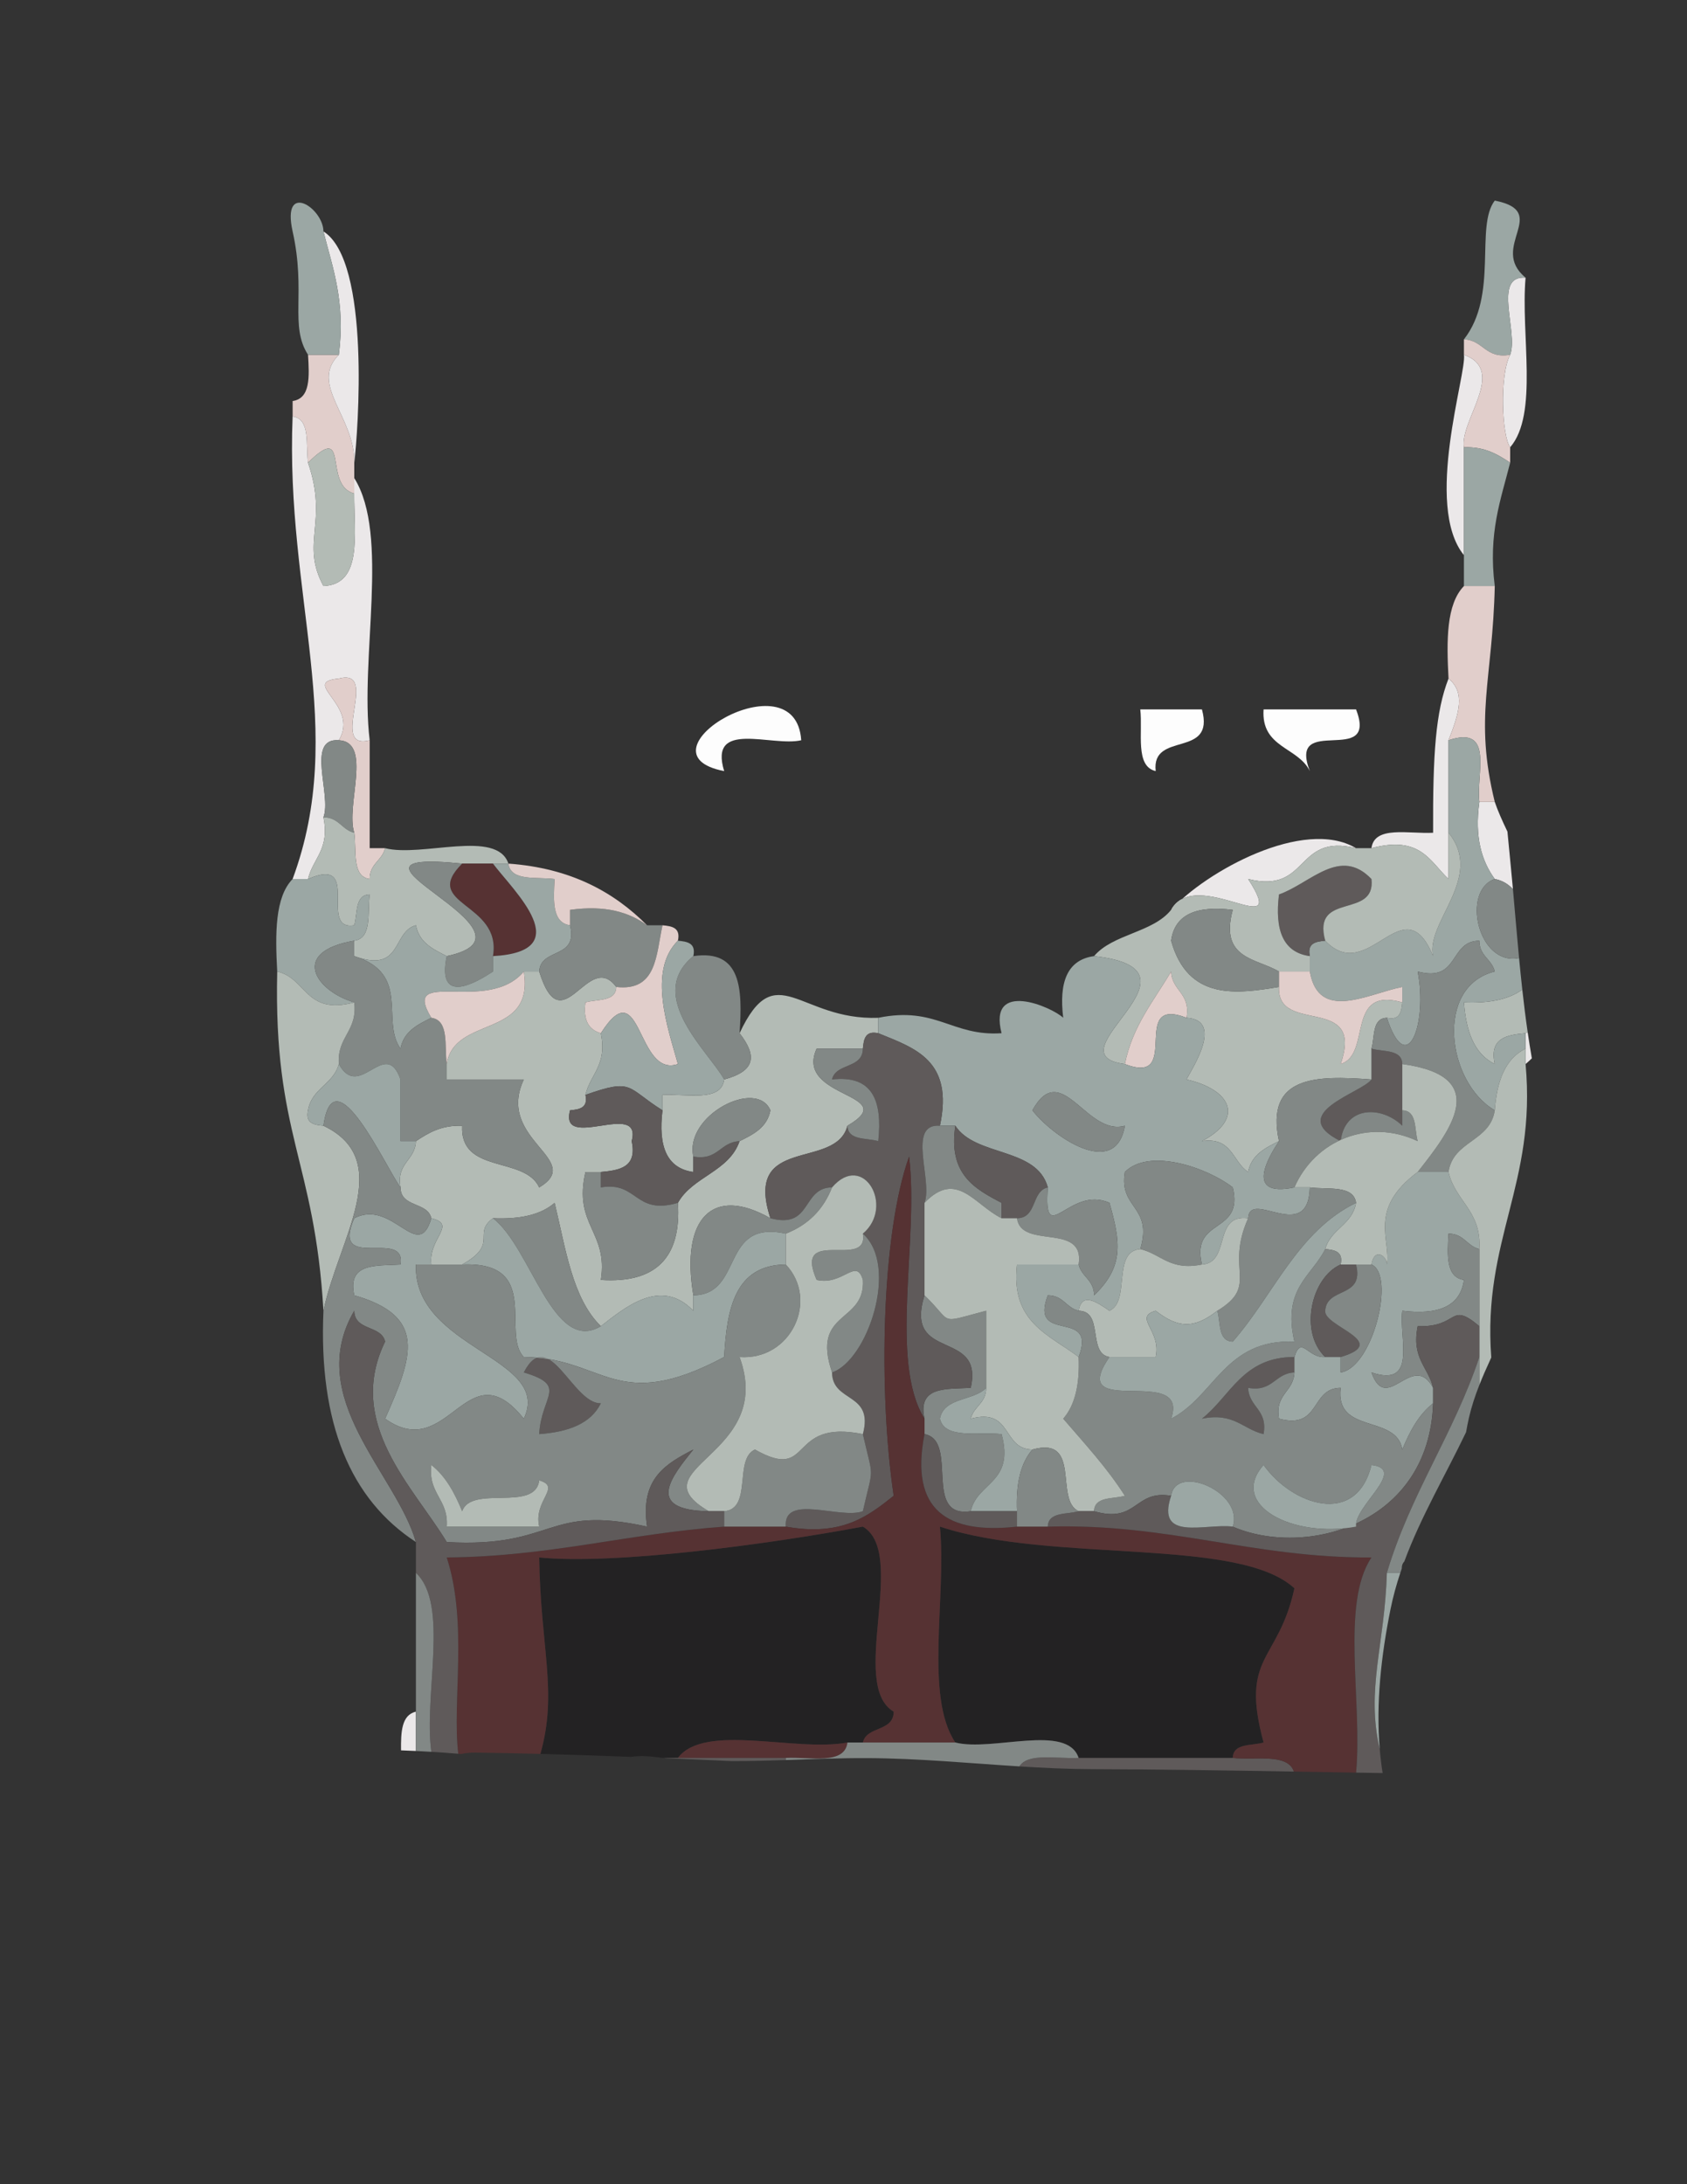 <?xml version="1.0" encoding="utf-8"?>
<!-- Generator: Adobe Illustrator 15.0.0, SVG Export Plug-In . SVG Version: 6.00 Build 0)  -->
<!DOCTYPE svg PUBLIC "-//W3C//DTD SVG 1.1//EN" "http://www.w3.org/Graphics/SVG/1.1/DTD/svg11.dtd">
<svg version="1.1" id="Capa_1" xmlns="http://www.w3.org/2000/svg" xmlns:xlink="http://www.w3.org/1999/xlink" x="0px" y="0px"
	 width="612px" height="792px" viewBox="0 0 612 792" enable-background="new 0 0 612 792" xml:space="preserve">
<rect x="0" y="0" width="612" height="792" fill="#333333" stroke="none"/>
<path fill="#E1CECB" d="M111.745,128.64c3.728,0,7.456,0,11.183,0c-10.854,10.768,5.882,22.496,5.591,39.137
	c0,1.864,0,3.728,0,5.592c0,1.864,0,3.727,0,5.591c-11.524-2.992-1.332-26.448-16.773-11.183c-0.873-6.581,0.961-15.87-5.59-16.772
	c0-1.864,0-3.727,0-5.591C112.67,144.475,112.226,136.575,111.745,128.64z"/>
<path fill="#FDFDFD" d="M290.661,268.417c-10.563,2.482-33.7-7.608-27.956,11.183C229.166,273.149,288.615,237.558,290.661,268.417z
	"/>
<path fill="#FDFDFD" d="M413.664,257.235c7.455,0,14.91,0,22.365,0c4.922,17.968-18.435,7.658-16.773,22.365
	C411.668,277.867,414.619,265.6,413.664,257.235z"/>
<path fill="#FDFDFD" d="M458.395,257.235c11.183,0,22.363,0,33.546,0c8.221,21.265-24.992,1.099-16.771,22.365
	C470.916,270.805,457.434,271.242,458.395,257.235z"/>
<path fill="#B3BBB5" d="M552.244,358.82c-4.97,3.638-12.172,5.036-21.167,4.645c0.77,10.411,3.676,18.688,11.184,22.364
	c-2.054-9.508,4.358-10.548,11.181-11.181c0.264-0.071,0.518-0.181,0.767-0.311C553.458,369.18,552.817,364.005,552.244,358.82z"/>
<path fill="#5F5A5A" d="M497.531,391.421c0-3.726,0-7.455,0-11.182c4.34,1.251,11.028,0.153,11.184,5.591c0,5.591,0,11.182,0,16.773
	c0,1.863,0,3.728,0,5.592c-7.436-7.26-20.807-7.367-22.365,5.591C466.174,403.71,494.109,396.256,497.531,391.421z"/>
<path fill="#5F5A5A" d="M190.021,497.652c9.027-17.473,17.705,11.473,27.955,11.182c-3.676,7.506-11.954,10.41-22.364,11.182
	C196.311,506.023,206.285,502.515,190.021,497.652z"/>
<path fill="#5F5A5A" d="M469.576,497.652c-7.15,0.305-7.748,7.163-16.773,5.59c0.308,7.148,7.162,7.747,5.592,16.772
	c-7.557-1.762-10.682-7.956-22.364-5.59c10.432-8.206,14.836-22.438,33.547-22.364C469.576,493.925,469.576,495.788,469.576,497.652
	z"/>
<path fill="#232223" d="M228.874,637.048c3.487-0.506,7.042-0.252,10.886,0.289c0.247,0.023,0.54,0.052,0.901,0.088
	c0.013,0.001,0.027,0.003,0.04,0.004h5.231c9.566-12.799,42.675-2.053,61.501-5.592h5.592c1.383-6.071,11.116-3.791,11.182-11.181
	c-16.445-9.646,5.263-57.448-11.182-67.094c-35.192,6.573-90.564,13.867-117.414,11.183c0.449,32.883,6.813,48.713,0.421,71.228
	C206.982,636.253,217.929,636.631,228.874,637.048z"/>
<path fill="#232223" d="M346.571,631.837c-11.24-16.714-3.159-52.75-5.593-78.274c40.661,13.426,108.387,3.627,128.598,22.364
	c-5.846,26.938-19.849,24.046-11.183,55.91c-4.34,1.253-11.028,0.153-11.184,5.592c-18.637,0-37.271,0-55.91,0
	C387.137,624.82,359.938,635.245,346.571,631.837z"/>
<path fill="#563233" d="M245.932,637.429c9.566-12.799,42.675-2.053,61.501-5.592c-1.041,8.278-13.512,5.126-22.365,5.592
	C272.023,637.429,258.978,637.429,245.932,637.429z"/>
<path fill="#5F5A5A" d="M242.065,637.563c7.736,0.321,15.471,0.659,23.206,1.01c3.535,0.009,7.069-0.029,10.604-0.109
	c3.064-0.069,6.129-0.164,9.194-0.266v-0.769h-44.368C241.155,637.475,241.61,637.518,242.065,637.563z"/>
<path fill="#5F5A5A" d="M396.333,641.507c24.356,0.065,48.709,0.456,73.062,0.873c-2.271-6.773-14.064-4.026-22.184-4.951h-55.91
	c-7.782,0.409-18.351-1.965-21.499,3.077C378.632,641.063,387.471,641.483,396.333,641.507z"/>
<path fill="#EBE8E9" d="M117.337,83.912c17.239,10.869,12.529,72.997,11.182,83.866c0.292-16.642-16.445-28.37-5.591-39.137
	C125.374,109.421,120.722,97.3,117.337,83.912z"/>
<path fill="#EBE8E9" d="M134.11,268.417c-15.18,3.996,3.996-26.361-11.183-22.364c-14.415,1.347,7.681,9.617,0,22.364
	c-12.122-0.939-2.533,19.831-5.591,27.956c2.366,11.685-3.83,14.807-5.592,22.364c-1.863,0-3.727,0-5.59,0
	c20.049-54.083-2.701-102.395,0-167.732c6.552,0.903,4.717,10.192,5.59,16.772c7.462,21.79-2.882,28.99,5.592,44.729
	c14.283-0.625,11.094-18.724,11.182-33.546c0-1.864,0-3.727,0-5.591C141.448,193.986,130.47,238.511,134.11,268.417z"/>
<path fill="#EBE8E9" d="M548.738,321.132c-0.591-6.529-1.268-13.055-1.88-19.586c-1.889-3.931-3.505-7.554-4.597-10.764h-5.592
	c-1.785,12.965,0.896,21.469,5.592,27.955c2.887,0.543,4.954,1.905,6.593,3.696C548.815,322,548.777,321.565,548.738,321.132z"/>
<path fill="#EBE8E9" d="M554.208,374.337c-0.248,0.13-0.502,0.24-0.766,0.311v11.181c0.804-0.68,1.553-1.373,2.272-2.074
	C555.168,380.624,554.666,377.484,554.208,374.337z"/>
<path fill="#EBE8E9" d="M553.441,100.685c-1.818,20.544,4.768,49.497-5.593,61.502c-2.995-3.954-3.938-26.237,0-33.547
	C550.906,120.516,541.32,99.746,553.441,100.685z"/>
<path fill="#EBE8E9" d="M531.078,128.64c15.74,5.649-1.543,23.748,0,33.547c0,13.046,0,26.091,0,39.137
	C516.424,183.226,532.168,135.265,531.078,128.64z"/>
<path fill="#EBE8E9" d="M497.531,307.555c1.041-8.278,13.51-5.125,22.362-5.591c-0.114-28.764,0.927-43.942,5.593-55.911
	c6.174,5.052,3.873,12.507,0,22.364c0,11.183,0,22.365,0,33.546c0,5.591,0,11.182,0,16.773
	C518.752,312.426,515.354,302.779,497.531,307.555z"/>
<path fill="#9BA7A4" d="M117.337,83.912c3.385,13.388,8.037,25.51,5.591,44.729c-3.727,0-7.455,0-11.183,0
	c-6.807-10.556-0.632-22.575-5.59-44.729C102.084,65.53,117.264,75.35,117.337,83.912z"/>
<path fill="#9BA7A4" d="M531.078,123.049c12.594-16.052,3.979-40.885,11.184-50.32c20.615,4.077-2.383,16.825,11.181,27.956
	c-12.121-0.939-2.535,19.831-5.593,27.955C538.822,130.213,538.227,123.355,531.078,123.049z"/>
<path fill="#E1CECB" d="M531.078,128.64c0-1.863,0-3.727,0-5.591c7.147,0.306,7.744,7.164,16.771,5.591
	c-3.938,7.31-2.995,29.593,0,33.547c0,1.863,0,3.728,0,5.59c-4.498-2.955-9.077-5.831-16.771-5.59
	C529.535,152.388,546.818,134.29,531.078,128.64z"/>
<path fill="#9BA7A4" d="M531.078,162.187c7.693-0.24,12.272,2.635,16.771,5.59c-3.383,13.388-8.036,25.51-5.588,44.729
	c-3.729,0-7.455,0-11.184,0c0-3.728,0-7.455,0-11.182C531.078,188.278,531.078,175.233,531.078,162.187z"/>
<path fill="#B3BBB5" d="M111.745,167.777c15.441-15.266,5.25,8.19,16.773,11.183c-0.087,14.823,3.102,32.921-11.182,33.546
	C108.863,196.767,119.208,189.567,111.745,167.777z"/>
<path fill="#E1CECB" d="M122.928,268.417c7.681-12.747-14.415-21.017,0-22.364c15.179-3.997-3.997,26.36,11.183,22.364
	c0,13.045,0,26.092,0,39.138c1.863,0,3.727,0,5.591,0c-1.063,4.528-5.606,5.577-5.591,11.182
	c-6.552-0.903-4.718-10.192-5.592-16.773C125.301,292.136,135.275,269.116,122.928,268.417z"/>
<path fill="#E1CECB" d="M525.486,246.053c-0.734-13.781-0.845-26.936,5.592-33.547c3.729,0,7.455,0,11.184,0
	c-0.76,34.042-7.573,47.372,0,78.276c-1.867,0-3.729,0-5.592,0c-1.275-9.909,5.633-27.999-11.184-22.365
	C529.359,258.56,531.66,251.105,525.486,246.053z"/>
<path fill="#828886" d="M122.928,268.417c12.347,0.699,2.373,23.718,5.591,33.546c-4.528-1.063-5.577-5.605-11.182-5.591
	C120.395,288.248,110.806,267.479,122.928,268.417z"/>
<path fill="#B3BBB5" d="M128.519,301.964c0.874,6.581-0.96,15.871,5.592,16.773c-0.015-5.605,4.528-6.654,5.591-11.182
	c13.366,3.407,40.564-7.018,44.729,5.591c-1.863,0-3.728,0-5.591,0c-3.728,0-7.455,0-11.182,0
	c-56.792-5.708,34.318,25.102-5.591,33.547c-4.979-2.475-10.002-4.907-11.182-11.182c-8.78,2.402-4.776,17.589-22.365,11.182
	c0-1.864,0-3.728,0-5.591c6.552-0.903,4.718-10.192,5.592-16.773c-5.439,0.153-4.339,6.843-5.592,11.183
	c-13.395,2.213,3.102-25.466-16.773-16.773c1.762-7.557,7.958-10.68,5.592-22.364C122.942,296.359,123.991,300.901,128.519,301.964z
	"/>
<path fill="#9BA7A4" d="M542.263,385.83c-7.508-3.676-10.414-11.953-11.184-22.364c8.993,0.391,16.194-1.007,21.166-4.644
	c-0.421-3.808-0.806-7.62-1.168-11.435c-14.923,3.038-21.025-24.476-8.815-28.651c-4.696-6.486-7.377-14.99-5.592-27.955
	c-1.275-9.909,5.632-27.999-11.184-22.365c0,11.183,0,22.365,0.002,33.546c13.199,16.184-8.408,32.411-5.592,44.729
	c-10.774-26.15-23.384,11.044-39.138-5.591c-3.405,0.32-6.619,0.837-5.59,5.591v5.591c3.231,18.44,21.111,8.015,33.547,5.591v5.591
	c-0.321,3.408-0.838,6.618-5.592,5.592c7.416,22.626,14.813,1.717,11.182-16.773c15.25,4.07,11.255-11.109,22.365-11.182
	c-0.015,5.605,4.526,6.654,5.592,11.182c-21.864,5.351-17.436,40.134,0,50.319c0.771-10.41,3.677-18.688,11.181-22.365v-5.59
	C546.62,375.282,540.208,376.322,542.263,385.83z"/>
<path fill="#EBE8E9" d="M424.848,329.919c12.461-13.803,48.127-33.641,67.093-22.364c-22.3-5.526-16.839,16.708-39.138,11.182
	C468.279,342.71,433.902,313.67,424.848,329.919z"/>
<path fill="#563233" d="M178.839,346.693c3.275-19.634-26.427-18.39-11.182-33.547c3.727,0,7.455,0,11.182,0
	C186.191,322.93,209.997,344.997,178.839,346.693z"/>
<path fill="#828886" d="M162.065,346.693c39.91-8.445-51.2-39.255,5.591-33.547c-15.245,15.157,14.458,13.913,11.182,33.547
	c0,1.863,0,3.727,0,5.591C173.626,355.705,158.214,365.294,162.065,346.693z"/>
<path fill="#5F5A5A" d="M475.168,346.693c-9.838-1.347-12.748-9.617-11.184-22.365c11.422-4.019,22.123-17.53,33.547-5.591
	c1.66,14.705-21.697,4.397-16.773,22.364C477.352,341.422,474.139,341.939,475.168,346.693z"/>
<path fill="#B3BBB5" d="M424.848,329.919c9.056-16.249,43.433,12.791,27.955-11.182c22.299,5.525,16.838-16.708,39.138-11.182
	c1.864,0,3.729,0,5.592,0c17.821-4.776,21.221,4.871,27.955,11.182c0-5.591,0-11.182,0-16.773
	c13.198,16.184-8.408,32.411-5.593,44.729c-10.772-26.15-23.383,11.044-39.137-5.591c-4.924-17.967,18.435-7.659,16.773-22.364
	c-11.424-11.939-22.125,1.572-33.547,5.591c-1.564,12.748,1.346,21.018,11.184,22.365c0,1.863,0,3.727,0,5.591
	c-3.729,0-7.455,0-11.184,0c-8.168-4.877-21.65-4.441-16.773-22.364c-12.748-1.565-21.018,1.347-22.363,11.182
	c6.129,21.965,24.066,19.241,39.138,16.773c-0.845,17.618,31.188,2.359,22.364,27.955c11.4-3.508,1.57-28.246,22.365-22.364
	c-0.322,3.408-0.838,6.618-5.592,5.592c-5.439,0.153-4.34,6.844-5.592,11.182c0,3.728,0,7.456,0,11.182
	c-20.152-1.514-38.672-1.397-33.547,22.364c-4.979,2.476-10.004,4.907-11.183,11.183c-5.688-3.633-5.781-12.855-16.772-11.183
	c15.369-8.088,10.948-18.57-5.59-22.364c1.637-3.428,13.903-21.52,0-22.364c1.569-9.028-5.287-9.625-5.593-16.773
	c-6.201,10.571-13.948,19.598-16.772,33.546c-28.131-3.559,33.518-34.252-11.183-39.137
	C403.729,338.619,418.229,338.211,424.848,329.919z"/>
<path fill="#828886" d="M548.854,322.435c-1.639-1.792-3.707-3.155-6.594-3.698c-12.21,4.176-6.107,31.69,8.816,28.651
	C550.288,339.067,549.6,330.738,548.854,322.435z"/>
<path fill="#9BA7A4" d="M111.745,318.737c19.875-8.693,3.378,18.986,16.773,16.773c1.252-4.339,0.153-11.03,5.592-11.183
	c-0.874,6.582,0.96,15.871-5.592,16.773c-23.492,4.011-14.08,18.243,0,22.364c-17.835,4.791-17.29-8.801-27.955-11.182
	c-0.735-13.781-0.844-26.937,5.591-33.546C108.018,318.737,109.882,318.737,111.745,318.737z"/>
<path fill="#B3BBB5" d="M195.612,352.284c8.343,26.77,17.662-8.263,27.956,5.591c-0.153,5.438-6.843,4.339-11.183,5.591
	c-0.909,6.501,1.23,9.944,5.591,11.183c2.366,11.684-3.829,14.807-5.591,22.363c1.026,4.754-2.184,5.271-5.59,5.593
	c-3.997,15.178,26.36-3.996,22.364,11.182c2.053,9.508-4.361,10.549-11.182,11.183c-1.864,0-3.727,0-5.591,0
	c-4.484,19.395,8.329,21.491,5.591,39.139c19.918,1.272,29.237-8.037,27.956-27.956c5.336-9.572,18.556-11.264,22.364-22.364
	c4.98-2.475,10.003-4.906,11.183-11.182c-4.958-11.7-31.217,1.798-27.956,16.771c0,1.864,0,3.729,0,5.592
	c-9.835-1.346-12.748-9.615-11.182-22.363c0-1.863,0-3.729,0-5.593c8.853-0.467,21.323,2.688,22.365-5.591
	c11.619-3.131,11.844-8.721,5.59-16.772c13.178-28.123,21.636-4.544,50.32-5.591c0,1.863,0,3.727,0,5.591
	c-4.754-1.027-5.271,2.184-5.591,5.59c-5.592,0-11.183,0-16.773,0c-8.284,18.244,31.429,16.153,11.183,27.956
	c-4.17,16.329-37.899,3.101-27.955,33.547c-20.894-11.91-32.623-0.188-27.956,27.955c0,1.864,0,3.728,0,5.591
	c-11.757-12.274-24.854-1.157-33.546,5.592c-10.388-10.112-12.77-28.231-16.773-44.729c-4.98,4.348-12.624,6.014-22.364,5.592
	c-7.695,5.6,2.387,9.216-11.182,16.772c-3.728,0-7.455,0-11.183,0c-1.179-9.565,9.53-14.479,0-16.772
	c-1.383-6.071-11.117-3.793-11.182-11.182c-1.572-9.028,5.285-9.627,5.591-16.774c4.499-2.955,9.079-5.831,16.773-5.591
	c-0.852,17.625,22.669,10.877,27.955,22.365c16.847-10.105-15.893-17.124-5.591-39.14c-9.319,0-18.637,0-27.956,0
	c0-1.863,0-3.726,0-5.591c2.723-17.777,31.959-9.041,27.956-33.546C191.884,352.284,193.748,352.284,195.612,352.284z"/>
<path fill="#9BA7A4" d="M206.794,335.511c3.079,12.397-10.68,7.964-11.183,16.773c-1.864,0-3.728,0-5.591,0
	c-13.163,15.717-44.918-1.893-33.547,16.773c-4.979,2.475-10.003,4.906-11.182,11.182c-7.222-10.141,3.895-27.103-16.773-33.546
	c17.588,6.407,13.584-8.78,22.365-11.182c1.18,6.275,6.203,8.707,11.182,11.182c-3.852,18.601,11.561,9.012,16.773,5.591
	c0-1.864,0-3.728,0-5.591c31.158-1.696,7.352-23.763,0-33.547c1.863,0,3.728,0,5.591,0c0.902,6.552,10.192,4.718,16.773,5.591
	C200.722,326.672,200.278,334.572,206.794,335.511z"/>
<path fill="#828886" d="M463.984,357.875c-15.07,2.468-33.009,5.192-39.138-16.773c1.347-9.835,9.615-12.747,22.363-11.182
	c-4.877,17.923,8.605,17.487,16.773,22.364C463.984,354.147,463.984,356.012,463.984,357.875z"/>
<path fill="#828886" d="M234.75,335.511c1.863,0,3.728,0,5.591,0c-2.352,10.694-2.023,24.067-16.773,22.364
	c-10.294-13.854-19.612,21.179-27.956-5.591c0.502-8.809,14.261-4.375,11.183-16.773c0-1.864,0-3.728,0-5.591
	C219.76,328.135,228.263,330.815,234.75,335.511z"/>
<path fill="#E1CECB" d="M240.34,335.511c3.408,0.32,6.618,0.837,5.591,5.591c-11.088,11-3.56,31.937,0,44.728
	c-15.179,5.213-13.083-34.5-27.956-11.181c-4.361-1.239-6.5-4.682-5.591-11.183c4.339-1.252,11.029-0.152,11.183-5.591
	C238.317,359.578,237.989,346.205,240.34,335.511z"/>
<path fill="#828886" d="M128.519,363.465c-14.08-4.121-23.492-18.353,0-22.364c0,1.864,0,3.728,0,5.591
	c20.668,6.443,9.552,23.405,16.773,33.546c1.179-6.275,6.203-8.707,11.182-11.182c6.552,0.903,4.718,10.192,5.591,16.772
	c0,1.865,0,3.728,0,5.591c9.318,0,18.637,0,27.956,0c-10.302,22.015,22.438,29.033,5.591,39.139
	c-5.286-11.487-28.807-4.739-27.955-22.364c-7.695-0.24-12.274,2.636-16.773,5.591c-1.864,0-3.728,0-5.591,0
	c0-7.455,0-14.91,0-22.364c-5.489-15.666-14.917,8.118-22.364-5.591C122.214,375.798,129.771,374.036,128.519,363.465z"/>
<path fill="#828886" d="M251.522,346.693c17.473-2.563,17.873,11.946,16.773,27.956c6.254,8.051,6.028,13.642-5.59,16.772
	C257.303,381.542,233.825,361.165,251.522,346.693z"/>
<path fill="#B3BBB5" d="M100.563,352.284c10.666,2.381,10.12,15.973,27.955,11.182c1.252,10.57-6.304,12.333-5.591,22.364
	c-1.973,7.346-9.843,8.795-11.183,16.773c-1.026,4.755,2.185,5.271,5.592,5.592c26.434,12.624,5.343,41.276,0,67.093
	C114.134,420.454,99.217,411.66,100.563,352.284z"/>
<path fill="#E1CECB" d="M156.474,369.057c-11.371-18.666,20.384-1.056,33.547-16.773c4.004,24.505-25.233,15.769-27.956,33.546
	C161.192,379.25,163.026,369.96,156.474,369.057z"/>
<path fill="#E1CECB" d="M408.074,385.83c2.824-13.948,10.572-22.975,16.772-33.546c0.306,7.148,7.162,7.746,5.593,16.773
	C409.174,360.837,429.34,394.05,408.074,385.83z"/>
<path fill="#E1CECB" d="M463.984,357.875c0-1.863,0-3.727,0-5.591c3.729,0,7.455,0,11.184,0c3.23,18.44,21.111,8.015,33.547,5.591
	c0,1.864,0,3.728,0,5.591c-20.795-5.882-10.965,18.856-22.365,22.364C495.172,360.233,463.141,375.493,463.984,357.875z"/>
<path fill="#828886" d="M497.531,380.239c1.252-4.338,0.151-11.029,5.592-11.182c7.416,22.625,14.813,1.717,11.182-16.773
	c15.25,4.07,11.254-11.109,22.365-11.182c-0.016,5.605,4.525,6.654,5.592,11.182c-21.865,5.351-17.436,40.134,0,50.319
	c-1.647,11.399-15.131,10.966-16.774,22.364c-3.728,0-7.455,0-11.183,0c11.59-14.741,27.344-34.639-5.59-39.138
	C508.561,380.392,501.871,381.49,497.531,380.239z"/>
<path fill="#9BA7A4" d="M318.615,369.057c21.067-4.296,26.726,6.821,44.729,5.591c-5.002-19.525,18.236-9.552,22.363-5.591
	c-1.566-12.748,1.346-21.018,11.184-22.364c44.699,4.884-16.948,35.578,11.183,39.137c21.266,8.22,1.1-24.993,22.365-16.772
	c13.903,0.844,1.637,18.936,0,22.364c16.538,3.794,20.959,14.276,5.59,22.364c10.992-1.674,11.086,7.55,16.772,11.183
	c1.179-6.274,6.203-8.707,11.183-11.183c-3.422,5.213-13.011,20.625,5.592,16.773c1.863,0,3.729,0,5.592,0
	c-0.539,20.851-21.826,0.378-22.365,11.183c-12.893-1.712-6.211,16.154-16.772,16.772c-4.166-17.211,15.348-10.746,11.182-27.955
	c-9.195-7.156-30.336-14.48-39.137-5.592c-2.287,13.467,10.213,12.15,5.59,27.955c-10.338,0.845-3.43,18.937-11.18,22.364
	c-4.98-3.438-10.006-6.756-11.185,0c-4.528-1.063-5.576-5.605-11.184-5.591c-6.908,18.092,18.092,4.272,11.184,22.364
	c-10.557-8.082-24.783-12.492-22.362-33.547c7.454,0,14.907,0,22.362,0c1.063,4.528,5.605,5.576,5.592,11.183
	c11.095-10.57,9.527-19.6,5.593-33.547c-14.619-6.537-24.056,17.254-22.367-5.591c-3.953-14.685-26.238-11.036-33.546-22.364
	c-1.864,0-3.729,0-5.592,0c5.104-23.74-9.129-28.145-22.364-33.546C318.615,372.784,318.615,370.92,318.615,369.057z
	 M408.074,408.194c-13.949,3.981-22.976-24.606-33.545-5.592C381.283,411.529,404.674,428.17,408.074,408.194z"/>
<path fill="#9BA7A4" d="M251.522,346.693c-17.698,14.472,5.78,34.85,11.183,44.728c-1.042,8.277-13.512,5.124-22.365,5.591
	c0,1.863,0,3.729,0,5.592c-13.184-8.21-10.403-11.8-27.956-5.592c1.762-7.557,7.958-10.68,5.591-22.363
	c14.873-23.318,12.777,16.394,27.956,11.181c-3.56-12.791-11.088-33.728,0-44.728C249.338,341.422,252.549,341.939,251.522,346.693z
	"/>
<path fill="#828886" d="M335.389,514.426c-2.612-11.933,7.986-10.65,16.773-11.184c4.879-21.65-24.41-9.137-16.773-33.546
	c10.774,10.352,4.42,10.243,22.365,5.591c0,9.318,0,18.638,0,27.955c-4.514,4.807-15.318,3.32-16.773,11.184
	c1.732,7.585,13.998,4.637,22.365,5.59c4.789,17.836-8.803,17.291-11.184,27.955c-17.609,2.702-4.187-25.633-16.773-27.955
	C335.389,518.152,335.389,516.288,335.389,514.426z"/>
<path fill="#5F5A5A" d="M313.024,380.239c0.32-3.406,0.837-6.618,5.591-5.59c13.234,5.402,27.469,9.806,22.363,33.546
	c-12.12-0.939-2.531,19.831-5.591,27.955c0,11.183,0,22.364,0,33.547c-7.637,24.409,21.652,11.896,16.773,33.546
	c-8.787,0.532-19.387-0.749-16.773,11.184c-12.93-20.618-1.95-65.143-5.591-95.05c-10.091,28.247-11.167,85.221-5.592,123.005
	c-9.354,7.417-18.731,14.814-39.137,11.183c-0.939-12.122,19.831-2.534,27.957-5.593c3.917-17.209,3.917-10.745,0-27.955
	c4.068-15.251-11.109-11.254-11.183-22.362c12.807-4.288,24.433-38.505,11.183-50.32c11.648-9.799,0.183-29.987-11.183-16.771
	c-11.109,0.07-7.112,15.251-22.364,11.182c-9.945-30.446,23.784-17.218,27.955-33.547c0.152,5.438,6.844,4.339,11.183,5.591
	c1.571-14.618-2.038-24.053-16.773-22.364C303.226,385.35,312.959,387.628,313.024,380.239z"/>
<path fill="#828886" d="M279.479,441.741c15.251,4.068,11.254-11.11,22.364-11.183c-3.13,8.052-8.722,13.643-16.773,16.772
	c-23.9-5.263-15.127,22.146-33.546,22.364C246.855,441.553,258.584,429.831,279.479,441.741z"/>
<path fill="#828886" d="M307.434,408.194c20.246-11.803-19.467-9.712-11.183-27.957c5.591,0,11.183,0,16.773,0
	c-0.065,7.389-9.799,5.111-11.183,11.182c14.735-1.688,18.345,7.746,16.773,22.364C314.276,412.533,307.586,413.632,307.434,408.194
	z"/>
<path fill="#828886" d="M497.531,391.421c-3.422,4.835-31.357,12.289-11.183,22.364c1.56-12.958,14.931-12.851,22.365-5.591
	c0-1.864,0-3.729,0-5.592c5.438,0.153,4.338,6.845,5.59,11.183c-17.801-8.452-37.317-0.226-44.729,16.773
	c-18.603,3.852-9.015-11.562-5.592-16.773C458.859,390.023,477.379,389.907,497.531,391.421z"/>
<path fill="#9BA7A4" d="M497.531,458.515c1.063-6.349,5.604-3.103,5.592,0c1.557-8.822-7.012-20.006,11.182-33.547
	c3.728,0,7.455,0,11.183,0c2.401,10.65,12.041,14.043,11.184,27.955c-4.529-1.063-5.576-5.604-11.184-5.591
	c-0.48,7.936-0.927,15.834,5.592,16.773c-1.349,9.835-9.619,12.747-22.363,11.182c-1.274,9.909,5.633,28-11.184,22.365
	c5.487,15.667,14.916-8.117,22.362,5.59c0,1.864,0,3.729,0,5.592c-5.219,4.098-8.467,10.171-11.18,16.773
	c-2.041-12.871-24.479-5.345-22.365-22.365c-11.11,0.074-7.112,15.253-22.364,11.184c-1.574-9.027,5.284-9.626,5.592-16.772
	c0-1.864,0-3.729,0-5.591c2.475-8.127,4.906,0.566,11.182,0c1.863,0,3.728,0,5.592,0c0,1.862,0,3.727,0,5.591
	C498.076,495.891,506.303,462.285,497.531,458.515z"/>
<path fill="#B3BBB5" d="M536.669,452.923v49.287c1.226-3.11,2.584-6.182,4.014-9.285c0.106-0.231,0.209-0.465,0.315-0.696
	c-3.223-42.835,16.438-62.789,12.443-106.398v-5.591c-7.504,3.677-10.41,11.954-11.182,22.364
	c-1.647,11.399-15.13,10.966-16.774,22.364C527.888,435.618,537.526,439.011,536.669,452.923z"/>
<path fill="#9BA7A4" d="M122.928,385.83c7.448,13.709,16.875-10.075,22.364,5.591c0,7.454,0,14.909,0,22.364
	c1.864,0,3.728,0,5.591,0c-0.306,7.147-7.164,7.746-5.591,16.773c-5.497-7.478-24.192-48.995-27.955-22.364
	c-3.407-0.319-6.618-0.837-5.592-5.592C113.085,394.625,120.955,393.176,122.928,385.83z"/>
<path fill="#828886" d="M374.529,402.604c10.569-19.016,19.596,9.573,33.545,5.592C404.674,428.17,381.283,411.529,374.529,402.604z
	"/>
<path fill="#828886" d="M413.664,452.923c4.623-15.805-7.877-14.488-5.59-27.955c8.801-8.89,29.94-1.564,39.137,5.592
	c4.166,17.21-15.348,10.744-11.182,27.955C424.344,460.881,421.223,454.685,413.664,452.923z"/>
<path fill="#5F5A5A" d="M240.34,402.604c-1.565,12.748,1.347,21.02,11.182,22.364c0-1.862,0-3.728,0-5.592
	c9.028,1.573,9.624-5.284,16.773-5.591c-3.808,11.102-17.027,12.792-22.364,22.364c-15.805,4.624-14.488-7.877-27.956-5.591
	c0-1.863,0-3.729,0-5.592c6.821-0.634,13.235-1.675,11.182-11.183c3.997-15.178-26.36,3.996-22.364-11.183
	c3.407-0.319,6.617-0.838,5.59-5.592C229.937,390.802,227.156,394.392,240.34,402.604z"/>
<path fill="#828886" d="M251.522,419.376c-3.261-14.975,22.998-28.472,27.956-16.772c-1.18,6.275-6.203,8.707-11.183,11.183
	C261.146,414.092,260.55,420.949,251.522,419.376z"/>
<path fill="#828886" d="M340.979,408.194c1.864,0,3.729,0,5.593,0c-2.651,17.559,6.975,22.845,16.773,27.955
	c0,1.863,0,3.728,0,5.592c-9.887-4.907-16.321-17.722-27.957-5.592C338.447,428.025,328.858,407.255,340.979,408.194z"/>
<path fill="#5F5A5A" d="M346.571,408.194c7.308,11.328,29.593,7.681,33.546,22.364c-6.07,1.384-3.791,11.116-11.18,11.183
	c-1.865,0-3.729,0-5.593,0c0-1.864,0-3.729,0-5.592C353.546,431.039,343.92,425.753,346.571,408.194z"/>
<path fill="#B3BBB5" d="M469.576,430.56c7.41-16.999,26.928-25.227,44.729-16.773c-1.252-4.338-0.151-11.028-5.59-11.183
	c0-5.592,0-11.183,0-16.773c32.935,4.5,17.18,24.396,5.59,39.138c-18.192,13.541-9.625,24.725-11.182,33.547
	c0.014-3.103-4.529-6.349-5.592,0c-1.863,0-3.728,0-5.592,0c-1.863,0-3.728,0-5.591,0c1.025-4.754-2.186-5.271-5.592-5.592
	c1.973-7.346,9.842-8.794,11.183-16.772c-0.902-6.554-10.193-4.719-16.771-5.591C473.305,430.56,471.439,430.56,469.576,430.56z"/>
<path fill="#563233" d="M313.026,553.563c16.445,9.646-5.263,57.447,11.182,67.094c-0.066,7.39-9.799,5.11-11.182,11.181h33.547
	c-11.24-16.713-3.159-52.75-5.592-78.273c40.66,13.425,108.386,3.626,128.597,22.363c-5.846,26.937-19.848,24.046-11.182,55.91
	c-4.341,1.253-11.03,0.154-11.185,5.592c8.119,0.925,19.912-1.822,22.184,4.951c7.522,0.129,15.044,0.256,22.566,0.382
	c2.352-25.509-5.634-61.356,5.57-78.016c-43.092,0.225-73.297-12.436-117.414-11.184h-11.18
	c-25.134,2.767-38.966-5.765-33.55-33.547v-5.59c-12.93-20.618-1.949-65.143-5.591-95.05
	c-10.091,28.247-11.167,85.221-5.592,123.005c-9.354,7.417-18.731,14.815-39.137,11.182h-22.362
	c-34.77,2.506-63.643,10.906-100.64,11.184c7.739,23.839,1.912,52.326,4.177,71.179c0.325,0.026,0.649,0.059,0.974,0.086
	c1.71-0.355,3.477-0.534,5.282-0.511c7.847,0.102,15.691,0.271,23.535,0.473c6.391-22.515,0.028-38.345-0.421-71.228
	C222.462,567.429,277.835,560.135,313.026,553.563z"/>
<path fill="#828886" d="M452.803,441.741c0.539-10.806,21.826,9.668,22.365-11.183c6.578,0.872,15.869-0.963,16.771,5.591
	c-21.293,10.389-29.898,33.468-44.729,50.319c-5.438-0.151-4.338-6.844-5.59-11.183
	C456.943,465.998,444.299,460.648,452.803,441.741z"/>
<path fill="#828886" d="M245.932,436.149c1.281,19.919-8.037,29.229-27.956,27.956c2.737-17.646-10.075-19.744-5.591-39.139
	c1.864,0,3.728,0,5.591,0c0,1.863,0,3.729,0,5.592C231.444,428.272,230.127,440.773,245.932,436.149z"/>
<path fill="#828886" d="M380.117,430.56c-1.688,22.845,7.748-0.946,22.367,5.591c3.936,13.947,5.502,22.977-5.593,33.547
	c0.015-5.605-4.528-6.653-5.592-11.183c2.394-15.44-20.844-5.249-22.363-16.772C376.326,441.676,374.047,431.942,380.117,430.56z"/>
<path fill="#9BA7A4" d="M156.474,458.515c-1.863,0-3.728,0-5.591,0c-1.048,30.7,49.737,33.656,39.138,55.911
	c-20.741-25.845-27.126,16.503-50.32,0c10.17-22.735,15.244-37.158-11.183-44.729c-2.613-11.934,7.987-10.651,16.773-11.183
	c2.213-13.396-25.465,3.103-16.773-16.772c13.883-7.272,23.202,16.4,27.956,0C166.004,444.035,155.295,448.948,156.474,458.515z"/>
<path fill="#828886" d="M178.839,441.741c9.741,0.422,17.384-1.244,22.364-5.592c4.003,16.497,6.385,34.616,16.773,44.729
	C200.628,491.296,192.78,452.479,178.839,441.741z"/>
<path fill="#9BA7A4" d="M178.839,441.741c13.941,10.737,21.789,49.555,39.137,39.138c8.693-6.749,21.789-17.866,33.546-5.592
	c0-1.863,0-3.728,0-5.591c18.419-0.219,9.646-27.627,33.546-22.364c0,3.728,0,7.454,0,11.183
	c-18.433,0.196-21.374,15.899-22.364,33.547c-39.393,20.987-43.412,0.188-72.684,0c-8.336-8.519,6.683-34.74-22.364-33.547
	C181.226,450.957,171.144,447.341,178.839,441.741z"/>
<path fill="#B3BBB5" d="M436.029,458.515c10.563-0.618,3.881-18.484,16.772-16.772c-8.504,18.907,4.142,24.257-11.182,33.546
	c-8.271,6.479-14.094,6.479-22.365,0c-8.299,2.438,2.207,7.158,0,16.773c-5.592,0-11.182,0-16.771,0
	c-8.054-1.268-1.953-16.687-11.185-16.773c1.179-6.756,6.203-3.438,11.185,0c7.75-3.429,0.842-21.521,11.18-22.364
	C421.223,454.685,424.344,460.881,436.029,458.515z"/>
<path fill="#828886" d="M167.657,458.515c29.047-1.193,14.028,25.028,22.364,33.548c29.272,0.188,33.292,20.986,72.684,0
	c0.99-17.647,3.931-33.352,22.364-33.548c12.115,12.775,2.032,34.886-16.773,33.548c13.155,35.94-38.096,40.171-11.182,55.908
	c-23.653-0.378-13.235-12.783-5.591-22.362c-9.799,5.109-19.423,10.396-16.773,27.955c-36.968-8.19-33.205,7.833-72.684,5.592
	c-12.107-20.052-36.83-42.945-22.364-72.686c-1.383-6.07-11.116-3.793-11.183-11.183c-18.411,31.625,15.303,59.122,22.365,83.867
	c-23.689-15.448-35.331-42.945-33.546-83.867c5.343-25.815,26.434-54.469,0-67.093c3.763-26.63,22.458,14.888,27.955,22.364
	c0.065,7.39,9.799,5.11,11.182,11.183c-4.754,16.4-14.072-7.272-27.956,0c-8.692,19.875,18.987,3.378,16.773,16.772
	c-8.787,0.53-19.387-0.751-16.773,11.183c26.427,7.57,21.353,21.993,11.183,44.729c23.194,16.503,29.579-25.845,50.32,0
	c10.6-22.255-40.186-25.211-39.138-55.911c1.863,0,3.728,0,5.591,0C160.202,458.515,163.929,458.515,167.657,458.515z
	 M195.612,520.016c10.41-0.771,18.688-3.676,22.364-11.182c-10.25,0.291-18.928-28.653-27.955-11.182
	C206.285,502.515,196.311,506.023,195.612,520.016z M156.474,531.199c-1.252,10.568,6.305,12.331,5.591,22.362
	c11.182,0,22.364,0,33.546,0c-2.206-9.615,8.299-14.334,0-16.772c-1.434,11.612-24.563,1.528-27.955,11.182
	C164.948,541.368,161.694,535.297,156.474,531.199z"/>
<path fill="#828886" d="M313.024,447.332c13.25,11.815,1.624,46.032-11.183,50.32c-7.724-22.635,12.136-17.685,11.183-33.547
	c-2.438-8.301-7.156,2.204-16.773,0C287.559,444.231,315.238,460.728,313.024,447.332z"/>
<path fill="#828886" d="M262.705,547.971c10.338-0.844,3.429-18.935,11.182-22.362c21.315,12.085,11.394-11.241,39.137-5.593
	c3.917,17.211,3.917,10.746,0,27.955c-8.125,3.059-28.896-6.529-27.957,5.593c-7.455,0-14.909,0-22.364,0
	C262.705,551.699,262.705,549.835,262.705,547.971z"/>
<path fill="#828886" d="M402.484,492.063c-16.144,23.272,29.379,2.132,22.362,22.363c15.957-8.271,19.509-28.945,44.729-27.956
	c-4.428-19.336,6.217-23.603,11.182-33.547c3.406,0.321,6.617,0.838,5.592,5.592c-10.719,4.727-15.129,24.525-5.592,33.548
	c-6.274,0.566-8.707-8.127-11.182,0c-18.711-0.074-23.115,14.157-33.547,22.363c11.684-2.366,14.809,3.828,22.364,5.59
	c1.57-9.025-5.284-9.624-5.592-16.772c9.025,1.573,9.623-5.285,16.773-5.59c-0.308,7.146-7.166,7.745-5.592,16.772
	c15.252,4.069,11.254-11.108,22.364-11.184c-2.112,17.021,20.324,9.494,22.365,22.365c2.713-6.604,5.961-12.677,11.18-16.773
	c-1.426,44.147-46.452,56.071-72.684,44.729c4.135-12.392-20.602-23.034-22.363-11.183c-13.469-2.285-12.151,10.213-27.955,5.59
	c0.152-5.438,6.843-4.338,11.183-5.59c-6.523-10.251-14.619-18.928-22.365-27.955c4.34-4.973,6.014-12.624,5.592-22.363
	c6.908-18.093-18.092-4.273-11.184-22.365c5.606-0.016,6.654,4.527,11.184,5.591C400.531,475.375,394.432,490.794,402.484,492.063z
	 M458.395,531.199c-12.827,14.473,10.519,26.658,33.546,22.362c-0.814-7.433,18.805-20.806,5.592-22.362
	C492.064,553.811,468.65,545.745,458.395,531.199z"/>
<path fill="#828886" d="M536.67,452.923c0,9.318,0,18.638,0,27.956c-11.111-9.312-7.115,0.502-22.365,0
	c-2.367,11.686,3.83,14.809,5.59,22.363c-7.446-13.707-16.875,10.077-22.362-5.59c16.815,5.635,9.908-12.456,11.184-22.365
	c12.744,1.566,21.017-1.347,22.363-11.182c-6.519-0.939-6.072-8.839-5.592-16.773C531.094,447.317,532.141,451.86,536.67,452.923z"
	/>
<path fill="#5F5A5A" d="M480.758,492.063c-9.537-9.021-5.127-28.821,5.592-33.548c1.863,0,3.728,0,5.591,0
	c3.079,12.398-10.681,7.964-11.183,16.772c-0.656,5.723,24.119,11.313,5.592,16.773
	C484.484,492.063,482.621,492.063,480.758,492.063z"/>
<path fill="#828886" d="M491.939,458.515c1.864,0,3.729,0,5.592,0c8.771,3.771,0.545,37.376-11.183,39.139c0-1.864,0-3.729,0-5.591
	c18.527-5.462-6.248-11.053-5.592-16.774C481.26,466.479,495.02,470.913,491.939,458.515z"/>
<path fill="#B3BBB5" d="M391.301,458.515c-7.455,0-14.908,0-22.363,0c-2.42,21.055,11.808,25.466,22.363,33.548
	c0.422,9.739-1.252,17.392-5.592,22.363c7.746,9.027,15.842,17.704,22.365,27.955c-4.34,1.252-11.029,0.152-11.183,5.59
	c-1.864,0-3.729,0-5.592,0c-8.918-4.127,1.273-27.364-16.771-22.362c-11.111-0.073-7.115-15.253-22.367-11.183
	c1.063-4.528,5.606-5.578,5.592-11.184c0-9.317,0-18.637,0-27.955c-17.945,4.652-11.591,4.761-22.365-5.591
	c0-11.183,0-22.364,0-33.547c11.636-12.129,18.07,0.685,27.957,5.592c1.863,0,3.728,0,5.592,0
	C370.457,453.266,393.693,443.073,391.301,458.515z"/>
<path fill="#9BA7A4" d="M402.484,492.063c5.59,0,11.18,0,16.771,0c2.207-9.616-8.299-14.337,0-16.774
	c8.271,6.479,14.094,6.479,22.365,0c1.252,4.339,0.152,11.03,5.59,11.183c14.83-16.853,23.437-39.932,44.729-50.319
	c-1.341,7.979-9.209,9.428-11.183,16.772c-4.965,9.944-15.608,14.211-11.182,33.547c-25.222-0.989-28.771,19.687-44.729,27.956
	C431.863,494.193,386.342,515.335,402.484,492.063z"/>
<path fill="#5F5A5A" d="M501.586,642.917c-0.455-2.861-0.799-5.738-1.045-8.628c-5.051-21.716,1.793-37.753,2.582-63.953
	c8.545-28.727,24.232-50.312,33.547-78.274v-11.183c-11.111-9.312-7.115,0.502-22.365,0c-2.366,11.684,3.83,14.807,5.59,22.363
	v5.592c-1.426,44.148-46.453,56.072-72.684,44.729c-9.908-1.274-28,5.634-22.363-11.182c-13.469-2.285-12.152,10.213-27.955,5.59
	h-5.592c-4.34,1.253-11.029,0.154-11.184,5.592c44.117-1.252,74.322,11.409,117.414,11.184c-11.204,16.658-3.219,52.507-5.57,78.016
	C495.169,642.814,498.377,642.866,501.586,642.917z"/>
<path fill="#B3BBB5" d="M257.114,547.971c-26.915-15.737,24.337-19.968,11.182-55.908c18.805,1.338,28.888-20.771,16.773-33.548
	c0-3.729,0-7.455,0-11.183c8.052-3.131,13.644-8.722,16.773-16.772c11.365-13.215,22.832,6.975,11.183,16.772
	c2.214,13.396-25.465-3.101-16.773,16.773c9.618,2.204,14.335-8.301,16.773,0c0.954,15.862-18.906,10.912-11.183,33.547
	c0.073,11.108,15.251,7.111,11.183,22.362c-27.744-5.648-17.822,17.678-39.137,5.593c-7.753,3.429-0.844,21.52-11.182,22.362
	C260.841,547.971,258.978,547.971,257.114,547.971z"/>
<path fill="#5F5A5A" d="M150.882,570.337c12.187,11.303,2.775,44.205,5.589,64.88c3.259,0.201,6.516,0.438,9.77,0.708
	c-2.264-18.853,3.563-47.341-4.177-71.179c36.997-0.278,65.87-8.678,100.64-11.184v-5.592h-5.591
	c-23.653-0.378-13.235-12.782-5.591-22.362c-9.799,5.109-19.423,10.396-16.773,27.955c-36.968-8.19-33.205,7.833-72.684,5.592
	c-12.107-20.052-36.83-42.946-22.364-72.686c-1.384-6.071-11.117-3.793-11.183-11.183c-18.411,31.625,15.303,59.122,22.365,83.867
	C150.883,562.88,150.883,566.608,150.882,570.337z"/>
<path fill="#9BA7A4" d="M352.162,547.971c2.381-10.664,15.973-10.119,11.184-27.955c-8.367-0.953-20.633,1.995-22.365-5.59
	c1.455-7.863,12.261-6.377,16.773-11.184c0.016,5.604-4.529,6.653-5.592,11.184c15.252-4.071,11.256,11.108,22.367,11.183
	c-4.349,4.973-6.017,12.622-5.593,22.362C363.346,547.971,357.754,547.971,352.162,547.971z"/>
<path fill="#B3BBB5" d="M167.657,547.971c3.392-9.652,26.521,0.432,27.955-11.182c8.299,2.439-2.206,7.157,0,16.773
	c-11.182,0-22.364,0-33.546,0c0.713-10.032-6.844-11.795-5.591-22.363C161.694,535.297,164.948,541.368,167.657,547.971z"/>
<path fill="#5F5A5A" d="M335.389,520.016c12.588,2.322-0.836,30.657,16.773,27.955c5.592,0,11.184,0,16.775,0
	c0,1.864,0,3.729,0,5.592C343.805,556.329,329.973,547.798,335.389,520.016z"/>
<path fill="#828886" d="M374.529,525.607c18.045-5.002,7.854,18.235,16.771,22.362c-4.34,1.253-11.028,0.153-11.184,5.592
	c-3.726,0-7.453,0-11.181,0c0-1.862,0-3.728,0-5.592C368.514,538.23,370.182,530.58,374.529,525.607z"/>
<path fill="#EBE8E9" d="M150.883,634.909v-14.253c-5.272,1.203-5.455,7.497-5.397,14.031
	C147.286,634.748,149.085,634.823,150.883,634.909z"/>
<path fill="#E1CECB" d="M184.43,313.146c22.59,1.638,38.213,10.243,50.32,22.365c-6.487-4.696-14.99-7.375-27.955-5.591
	c0,1.863,0,3.727,0,5.591c-6.516-0.939-6.072-8.838-5.591-16.773C194.622,317.864,185.332,319.698,184.43,313.146z"/>
<path fill="#828886" d="M508.522,568.779c-0.017-1.18,0.331-1.995,0.921-2.568c6.002-16.238,14.898-31.228,22.413-46.908
	c0.31-1.747,0.644-3.488,1.039-5.213c0.945-4.119,2.257-8.031,3.774-11.882v-10.146c-9.314,27.961-25.002,49.546-33.547,78.273
	h4.871C508.167,569.815,508.343,569.297,508.522,568.779z"/>
<path fill="#9BA7A4" d="M447.211,553.563c-9.908-1.273-28,5.635-22.363-11.182C426.609,530.528,451.346,541.172,447.211,553.563z"/>
<path fill="#9BA7A4" d="M497.531,531.199c13.213,1.558-6.406,14.931-5.592,22.362c-23.027,4.296-46.373-7.891-33.546-22.362
	C468.65,545.745,492.064,553.811,497.531,531.199z"/>
<path fill="#828886" d="M156.473,635.218c-2.814-20.676,6.597-53.579-5.59-64.882v64.573
	C152.747,634.999,154.61,635.103,156.473,635.218z"/>
<path fill="#9BA7A4" d="M504.429,583.588c0.912-4.538,2.129-8.942,3.565-13.252c-1.625,0-3.248,0-4.871-0.001
	c-0.789,26.2-7.633,42.237-2.582,63.951C499.118,617.516,501.062,600.344,504.429,583.588z"/>
<path fill="#828886" d="M314.5,637.5c18.48,0.072,36.872,1.843,55.302,3.006c3.148-5.043,13.716-2.668,21.499-3.077
	c-4.164-12.608-31.363-2.184-44.729-5.592h-39.139c-1.041,8.279-13.512,5.126-22.365,5.592v0.769
	C294.877,637.87,304.688,637.461,314.5,637.5z"/>
</svg>
